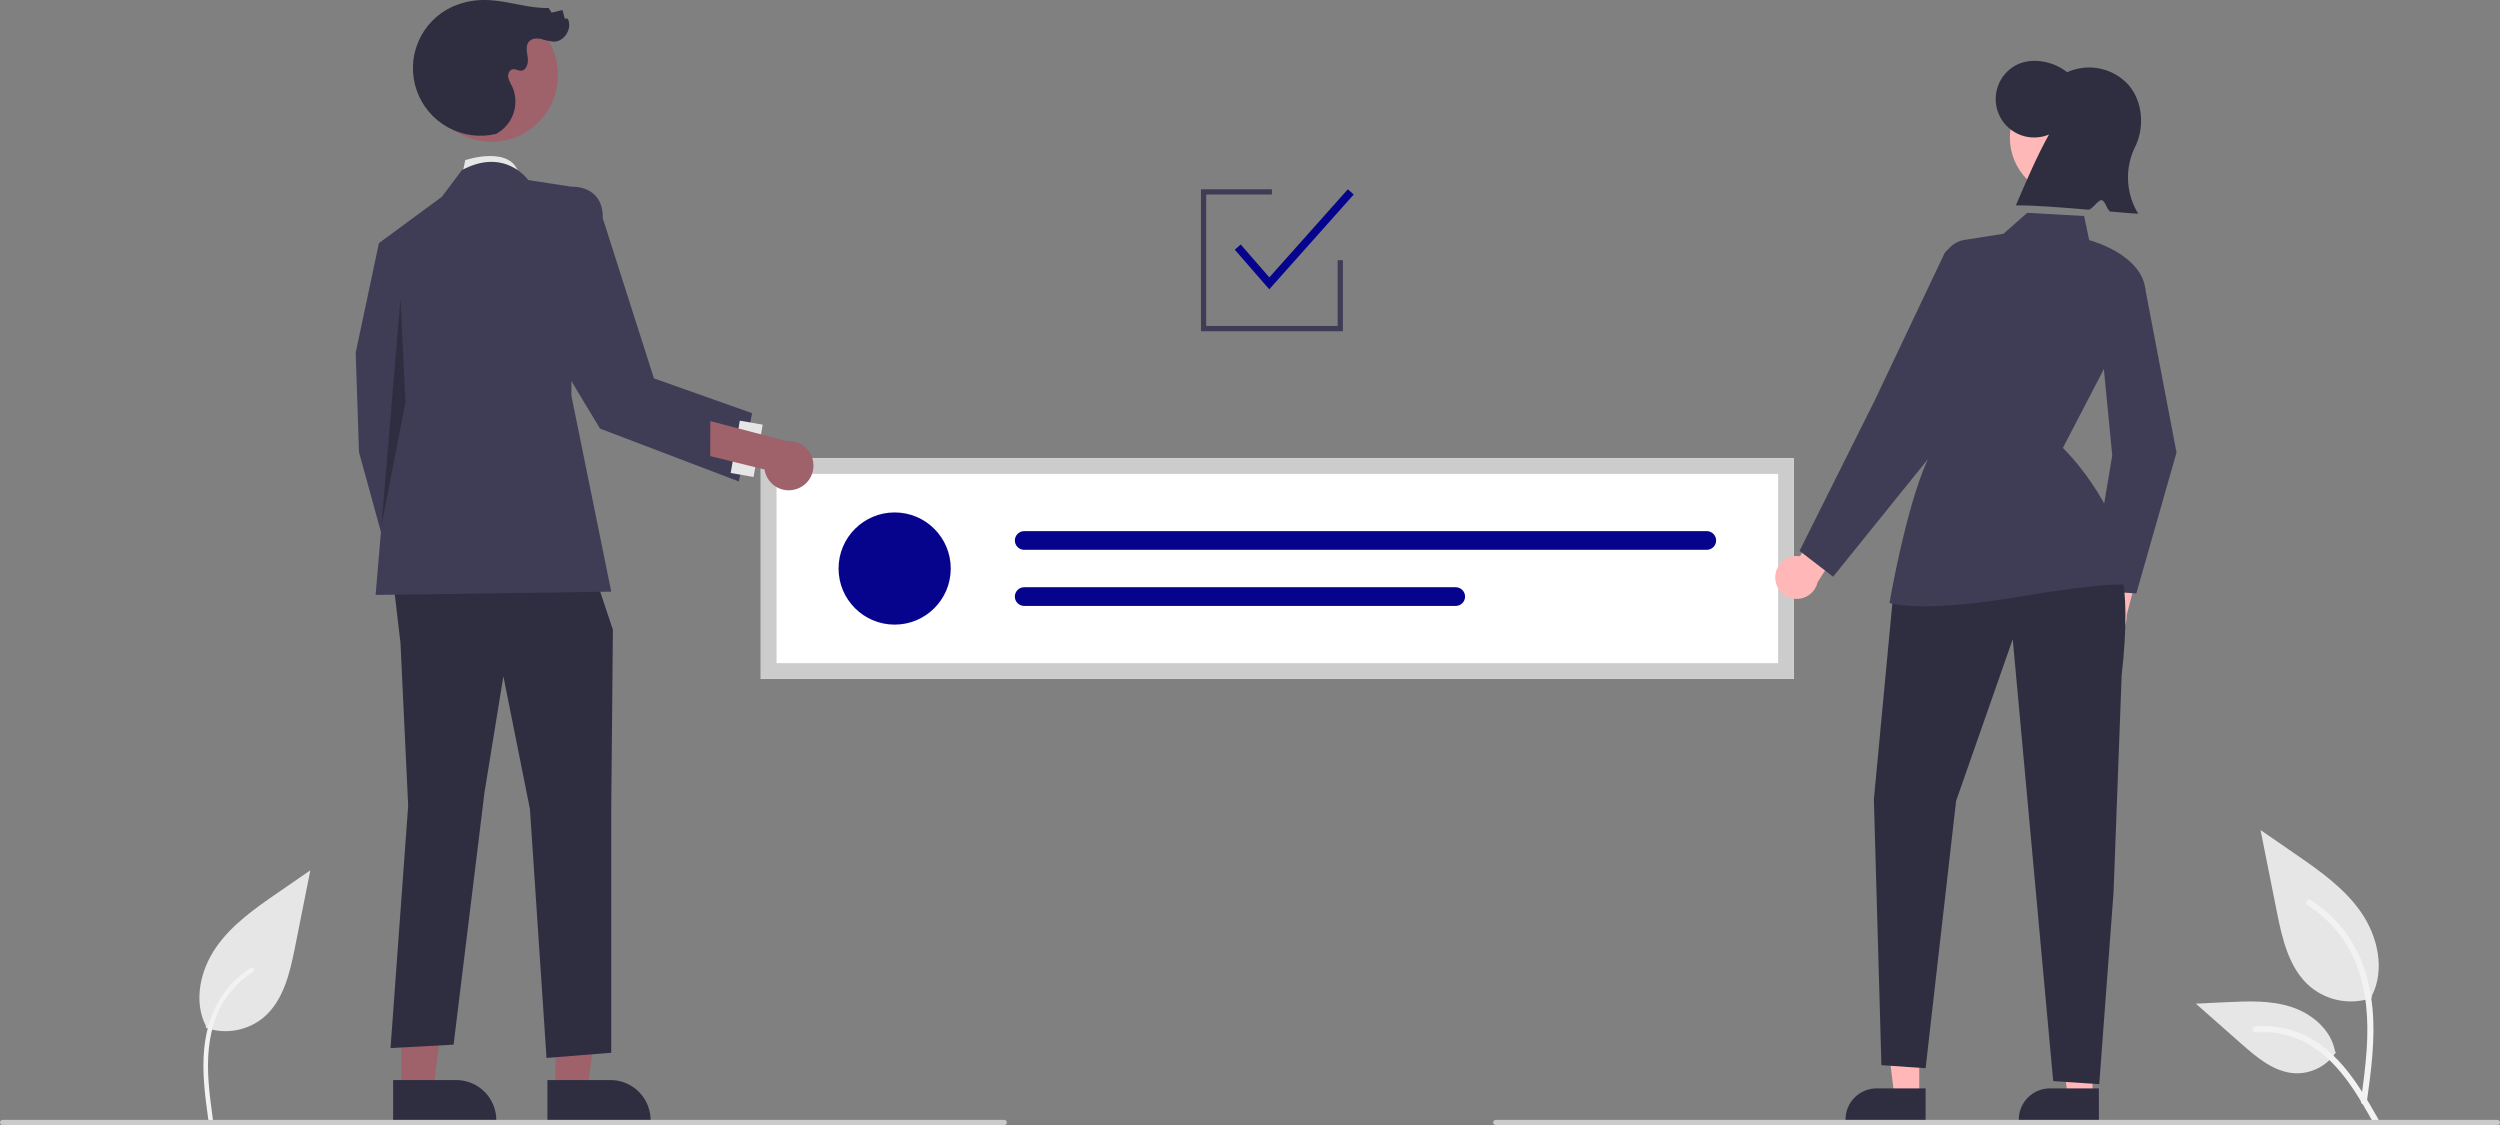 <svg width="951" height="428" viewBox="0 0 951 428" fill="none" xmlns="http://www.w3.org/2000/svg">
<rect x="0" y="0" width="951" height="428" fill="#808080" stroke="none"/>
<g id="about-image 1" clip-path="url(#clip0)">
<g id="flowe-2">
<g id="Group 1">
<path id="Path 461" d="M78.247 390.969C81.93 392.263 85.883 392.587 89.727 391.91C93.571 391.233 97.176 389.577 100.194 387.103C107.881 380.651 110.294 370.022 112.252 360.179L118.052 331.067L105.909 339.429C97.177 345.442 88.248 351.648 82.201 360.358C76.153 369.068 73.514 380.958 78.372 390.382" fill="#E6E6E6"/>
<path id="Path 462" d="M79.285 426.215C78.056 417.262 76.793 408.195 77.654 399.146C78.421 391.11 80.871 383.261 85.864 376.825C88.513 373.415 91.737 370.493 95.391 368.192C96.344 367.592 97.219 369.101 96.272 369.699C89.95 373.694 85.061 379.593 82.308 386.546C79.269 394.278 78.781 402.707 79.308 410.92C79.626 415.887 80.296 420.82 80.974 425.75C81.028 425.973 80.995 426.208 80.882 426.408C80.768 426.607 80.583 426.756 80.364 426.824C80.14 426.884 79.902 426.854 79.701 426.739C79.5 426.625 79.352 426.436 79.29 426.214L79.285 426.215Z" fill="#F2F2F2"/>
</g>
</g>
<g id="flower-1">
<path id="Path 438" d="M902.324 379.577C898.401 380.956 894.188 381.302 890.093 380.581C885.998 379.859 882.157 378.095 878.941 375.459C870.751 368.584 868.183 357.263 866.094 346.777L859.915 315.76L872.852 324.669C882.157 331.075 891.671 337.687 898.113 346.966C904.554 356.246 907.365 368.913 902.19 378.954" fill="#E6E6E6"/>
<path id="Path 439" d="M900.326 419.288C901.955 407.424 903.63 395.407 902.485 383.416C901.47 372.767 898.221 362.368 891.607 353.837C888.096 349.318 883.823 345.447 878.982 342.397C877.72 341.6 876.558 343.6 877.815 344.394C886.192 349.688 892.671 357.505 896.319 366.719C900.348 376.965 900.995 388.135 900.301 399.019C899.881 405.602 898.99 412.141 898.095 418.672C898.024 418.967 898.068 419.279 898.218 419.543C898.368 419.807 898.613 420.004 898.903 420.094C899.199 420.174 899.514 420.134 899.78 419.983C900.046 419.831 900.242 419.581 900.325 419.286L900.326 419.288Z" fill="#F2F2F2"/>
<path id="Path 442" d="M888.605 400.252C886.923 402.809 884.61 404.891 881.89 406.295C879.169 407.7 876.133 408.38 873.074 408.27C865.209 407.897 858.656 402.41 852.757 397.2L835.305 381.791L846.854 381.238C855.161 380.84 863.681 380.467 871.593 383.032C879.504 385.596 886.8 391.758 888.247 399.947" fill="#E6E6E6"/>
<path id="Path 443" d="M904.929 426.108C897.089 412.236 887.997 396.82 871.748 391.892C867.231 390.527 862.494 390.038 857.793 390.451C856.311 390.579 856.681 392.863 858.16 392.736C866.04 392.081 873.906 394.162 880.432 398.628C886.711 402.902 891.601 408.845 895.739 415.147C898.274 419.007 900.545 423.031 902.816 427.05C903.541 428.334 905.663 427.407 904.929 426.108Z" fill="#F2F2F2"/>
</g>
<g id="main-container-svg">
<path id="Vector" d="M682.402 258.268H289.402V174.268H682.402V258.268Z" fill="white"/>
<path id="Vector_2" d="M389.607 202.042C388.664 202.042 387.76 202.417 387.093 203.084C386.426 203.751 386.051 204.655 386.051 205.598C386.051 206.542 386.426 207.446 387.093 208.113C387.76 208.78 388.664 209.155 389.607 209.155H649.267C650.209 209.153 651.111 208.777 651.776 208.11C652.441 207.444 652.815 206.54 652.815 205.598C652.815 204.657 652.441 203.753 651.776 203.087C651.111 202.42 650.209 202.044 649.267 202.042H389.607Z" fill="#06038D"/>
<path id="Vector_3" d="M389.607 223.381C388.664 223.379 387.759 223.751 387.091 224.417C386.422 225.082 386.046 225.986 386.044 226.929C386.042 227.873 386.414 228.778 387.08 229.446C387.745 230.115 388.649 230.491 389.592 230.493H553.752C554.219 230.494 554.682 230.403 555.115 230.224C555.547 230.046 555.94 229.784 556.27 229.454C556.601 229.123 556.864 228.731 557.043 228.299C557.222 227.867 557.314 227.404 557.314 226.937C557.314 226.469 557.222 226.006 557.043 225.575C556.864 225.143 556.601 224.75 556.27 224.42C555.94 224.09 555.547 223.828 555.115 223.65C554.682 223.471 554.219 223.38 553.752 223.381H389.607Z" fill="#06038D"/>
<path id="Vector_4" d="M682.402 258.268H289.402V174.268H682.402V258.268ZM295.402 252.268H676.402V180.268H295.402V252.268Z" fill="#CCCCCC"/>
<path id="Vector_5" d="M340.326 237.606C352.111 237.606 361.664 228.053 361.664 216.268C361.664 204.483 352.111 194.929 340.326 194.929C328.541 194.929 318.987 204.483 318.987 216.268C318.987 228.053 328.541 237.606 340.326 237.606Z" fill="#06038D"/>
</g>
<g id="svg-abt-women">
<path id="Vector_6" d="M793.073 237.403C792.692 236.279 792.561 235.086 792.691 233.907C792.82 232.728 793.206 231.592 793.822 230.578C794.439 229.564 795.27 228.698 796.257 228.04C797.244 227.383 798.363 226.949 799.536 226.771L803.984 208.771L815.582 208.806L808.943 234.137C809.112 236.127 808.545 238.11 807.35 239.71C806.155 241.31 804.415 242.416 802.459 242.819C800.502 243.221 798.467 242.892 796.737 241.894C795.007 240.896 793.704 239.298 793.073 237.403V237.403Z" fill="#FFB7B7"/>
<path id="Vector_7" d="M812.655 225.754L794.892 224.523L803.495 173.256L798.02 116.805L815.976 109.442L827.95 172.132L827.918 172.246L812.655 225.754Z" fill="#3F3D56"/>
<path id="Vector_8" d="M675.308 219.746C675.287 218.56 675.527 217.384 676.01 216.3C676.493 215.217 677.208 214.253 678.104 213.475C679 212.698 680.056 212.127 681.196 211.801C682.337 211.476 683.535 211.405 684.706 211.593L694.436 195.809L705.47 199.382L691.417 221.479C690.971 223.426 689.826 225.141 688.199 226.3C686.573 227.459 684.578 227.981 682.592 227.768C680.607 227.554 678.768 226.619 677.426 225.141C676.083 223.662 675.33 221.743 675.308 219.746V219.746Z" fill="#FFB7B7"/>
<path id="Vector_9" d="M730.086 417.104H720.637L716.142 380.657L730.088 380.658L730.086 417.104Z" fill="#FFB7B7"/>
<path id="Vector_10" d="M732.496 426.263L702.028 426.262V425.877C702.028 422.732 703.278 419.716 705.502 417.492C707.726 415.268 710.742 414.018 713.887 414.018H713.888L732.496 414.019L732.496 426.263Z" fill="#2F2E41"/>
<path id="Vector_11" d="M796.006 417.104H786.557L782.062 380.657L796.008 380.658L796.006 417.104Z" fill="#FFB7B7"/>
<path id="Vector_12" d="M798.416 426.263L767.948 426.262V425.877C767.948 422.732 769.198 419.716 771.422 417.492C773.646 415.268 776.662 414.018 779.807 414.018H779.808L798.416 414.019L798.416 426.263Z" fill="#2F2E41"/>
<path id="Vector_13" d="M787.02 74.853C799.418 74.853 809.469 64.803 809.469 52.405C809.469 40.007 799.418 29.957 787.02 29.957C774.622 29.957 764.572 40.007 764.572 52.405C764.572 64.803 774.622 74.853 787.02 74.853Z" fill="#FFB8B8"/>
<path id="Vector_14" d="M779.438 51.174C776.084 52.577 772.328 52.681 768.901 51.466C765.474 50.25 762.623 47.803 760.902 44.6C759.181 41.397 758.715 37.668 759.593 34.14C760.472 30.612 762.632 27.537 765.654 25.515C771.629 21.516 780.552 22.84 786.344 27.477C790.249 25.701 794.618 25.213 798.819 26.085C803.02 26.957 806.834 29.142 809.71 32.326C815.301 38.794 815.913 49.062 811.838 56.602C810.056 60.533 809.265 64.841 809.535 69.149C809.805 73.456 811.127 77.632 813.386 81.31C811.632 81.238 807.773 80.913 802.945 80.497C801.548 80.376 800.943 76.272 799.411 76.14C798.06 76.024 795.793 79.88 794.377 79.761C783.89 78.875 772.15 77.974 766.83 78.15C770.839 68.765 774.848 59.38 779.438 51.174Z" fill="#2F2E41"/>
<path id="Vector_15" d="M804.236 210.55C804.236 210.55 811.531 218.071 807.077 256.912L803.999 339.386L798.554 412.413L781.034 411.248L765.645 243.167L744.101 304.672L732.5 406.355L715.691 405.19L712.821 304.073L720.189 225.926L804.236 210.55Z" fill="#2F2E41"/>
<path id="Vector_16" d="M732.028 230.631C723.064 230.631 719.454 229.554 719.19 229.471L718.774 229.34L718.847 228.91C718.907 228.557 724.929 193.446 733.192 175.012L739.003 100.257C739.169 98.036 740.083 95.937 741.595 94.301C743.107 92.666 745.129 91.591 747.33 91.251L747.408 91.746L747.33 91.251L762.11 88.931L771.151 80.97L792.809 82.168L794.719 91.329C797.309 92.054 814.403 97.292 816.095 109.837L816.116 109.995L816.043 110.135L784.727 170.379C787.373 172.991 808.287 194.475 809.707 221.94L809.741 222.601L809.096 222.453C809.036 222.441 802.343 221.169 767.149 227.119C750.872 229.87 739.56 230.631 732.028 230.631Z" fill="#3F3D56"/>
<path id="Vector_17" d="M697.311 219.382L684.546 209.552L713.036 152.551L739.534 96.685C739.905 95.904 740.505 95.255 741.254 94.826C742.004 94.396 742.867 94.206 743.728 94.281C744.588 94.356 745.406 94.692 746.069 95.245C746.733 95.798 747.212 96.541 747.442 97.374L754 121.168L733.49 174.53L697.311 219.382Z" fill="#3F3D56"/>
</g>
<path id="Vector_18" d="M950 428H569C568.735 428 568.48 427.895 568.293 427.707C568.105 427.52 568 427.265 568 427C568 426.735 568.105 426.48 568.293 426.293C568.48 426.105 568.735 426 569 426H950C950.265 426 950.52 426.105 950.707 426.293C950.895 426.48 951 426.735 951 427C951 427.265 950.895 427.52 950.707 427.707C950.52 427.895 950.265 428 950 428Z" fill="#CBCBCB"/>
<g id="svg-check">
<g id="Group 2">
<path id="Vector_19" d="M510.842 126H456.842V72H483.842V74H458.842V124H508.842V99H510.842V126Z" fill="#3F3D56"/>
<path id="Vector_20" d="M482.829 110.048L469.711 94.985L471.973 93.015L482.855 105.51L512.722 72.002L514.961 73.998L482.829 110.048Z" fill="#06038D"/>
</g>
</g>
<g id="svg-abt-men">
<path id="Vector_21" d="M175.702 67.24L176.965 60.927C176.965 60.927 195.535 54.614 197.613 67.24H175.702Z" fill="#E6E6E6"/>
<path id="Vector_22" d="M211.342 414.822H223.516L229.308 367.864H211.34L211.342 414.822Z" fill="#9F616A"/>
<path id="Vector_23" d="M208.236 410.847L232.212 410.846H232.213C236.265 410.847 240.151 412.456 243.017 415.322C245.882 418.187 247.492 422.073 247.492 426.125V426.622L208.237 426.623L208.236 410.847Z" fill="#2F2E41"/>
<path id="Vector_24" d="M152.654 414.822H164.828L170.62 367.864H152.652L152.654 414.822Z" fill="#9F616A"/>
<path id="Vector_25" d="M149.548 410.847L173.524 410.846H173.525C177.577 410.847 181.463 412.456 184.329 415.322C187.194 418.187 188.804 422.073 188.804 426.125V426.622L149.549 426.623L149.548 410.847Z" fill="#2F2E41"/>
<path id="Vector_26" d="M158.027 93.753L144.139 92.49L135.302 134.153L136.564 172.029L150.452 222.53L169.39 211.167L159.29 159.404L158.027 93.753Z" fill="#3F3D56"/>
<path id="Vector_27" d="M149.237 218.111L152.346 244.624L155.265 306.488L148.558 398.676L172.546 397.389L184.303 301.437L191.484 257.249L201.584 307.75L207.897 402.439L232.516 400.466V307.417L233.147 239.574L224.31 213.061L149.237 218.111Z" fill="#2F2E41"/>
<path id="Vector_28" d="M200.953 68.502C200.953 68.502 192.115 55.877 175.702 64.715L168.127 74.815L144.139 92.49L149.19 151.829L142.877 226.317L232.516 225.055L217.366 150.566V71.027L200.953 68.502Z" fill="#3F3D56"/>
<path id="Vector_29" d="M186.903 53.919C200.905 53.919 212.255 42.568 212.255 28.567C212.255 14.565 200.905 3.214 186.903 3.214C172.901 3.214 161.55 14.565 161.55 28.567C161.55 42.568 172.901 53.919 186.903 53.919Z" fill="#9F616A"/>
<path id="Vector_30" d="M188.797 50.931C182.594 52.42 176.059 51.551 170.462 48.492C164.864 45.433 160.603 40.403 158.506 34.379C156.409 28.355 156.626 21.766 159.114 15.892C161.602 10.019 166.185 5.28 171.972 2.596C176.428 0.607 181.301 -0.268 186.171 0.048C193.753 0.446 201.122 3.249 208.712 3.042L209.812 4.81L213.958 3.805L214.847 7.097L215.939 7.059C217.895 10.694 214.748 15.899 210.62 15.855C208.996 15.668 207.396 15.319 205.842 14.814C204.244 14.471 202.362 14.557 201.26 15.764C199.827 17.332 200.451 19.78 200.75 21.883C201.048 23.986 200.302 26.819 198.179 26.887C197.095 26.923 196.063 26.145 194.998 26.349C193.757 26.587 193.129 28.086 193.31 29.337C193.618 30.564 194.119 31.735 194.795 32.804C196.231 35.934 196.459 39.484 195.437 42.772C194.414 46.06 192.213 48.854 189.256 50.618" fill="#2F2E41"/>
<path id="Vector_31" d="M211.34 75.906L217.366 71.027C217.366 71.027 229.527 70.182 229.308 83.075L248.768 143.946L286.099 157.171L281.069 183.161L228.25 163.04L201.421 118.571L211.34 75.906Z" fill="#3F3D56"/>
<path id="Vector_32" d="M281.427 160.027L277.953 179.926L286.659 181.446L290.133 161.547L281.427 160.027Z" fill="#E6E6E6"/>
<path id="Vector_33" d="M303.028 186.017C301.739 186.455 300.37 186.605 299.017 186.457C297.663 186.308 296.359 185.865 295.196 185.158C294.033 184.451 293.039 183.497 292.284 182.364C291.529 181.232 291.032 179.947 290.827 178.601L270.17 173.496L270.211 160.186L299.281 167.805C301.565 167.611 303.84 168.261 305.677 169.633C307.513 171.005 308.782 173.002 309.244 175.247C309.706 177.492 309.328 179.828 308.182 181.813C307.037 183.798 305.203 185.294 303.028 186.017H303.028Z" fill="#9F616A"/>
<path id="Vector_34" opacity="0.25" d="M152.346 113.446L145.107 200.001L154.24 153.091L152.346 113.446Z" fill="black"/>
</g>
<path id="Vector_35" d="M382 428H1C0.735 428 0.48 427.895 0.293 427.707C0.105 427.52 0 427.265 0 427C0 426.735 0.105 426.48 0.293 426.293C0.48 426.105 0.735 426 1 426H382C382.265 426 382.52 426.105 382.707 426.293C382.895 426.48 383 426.735 383 427C383 427.265 382.895 427.52 382.707 427.707C382.52 427.895 382.265 428 382 428Z" fill="#CBCBCB"/>
</g>
<defs>
<clipPath id="clip0">
<rect width="951" height="428" fill="white"/>
</clipPath>
</defs>
</svg>

